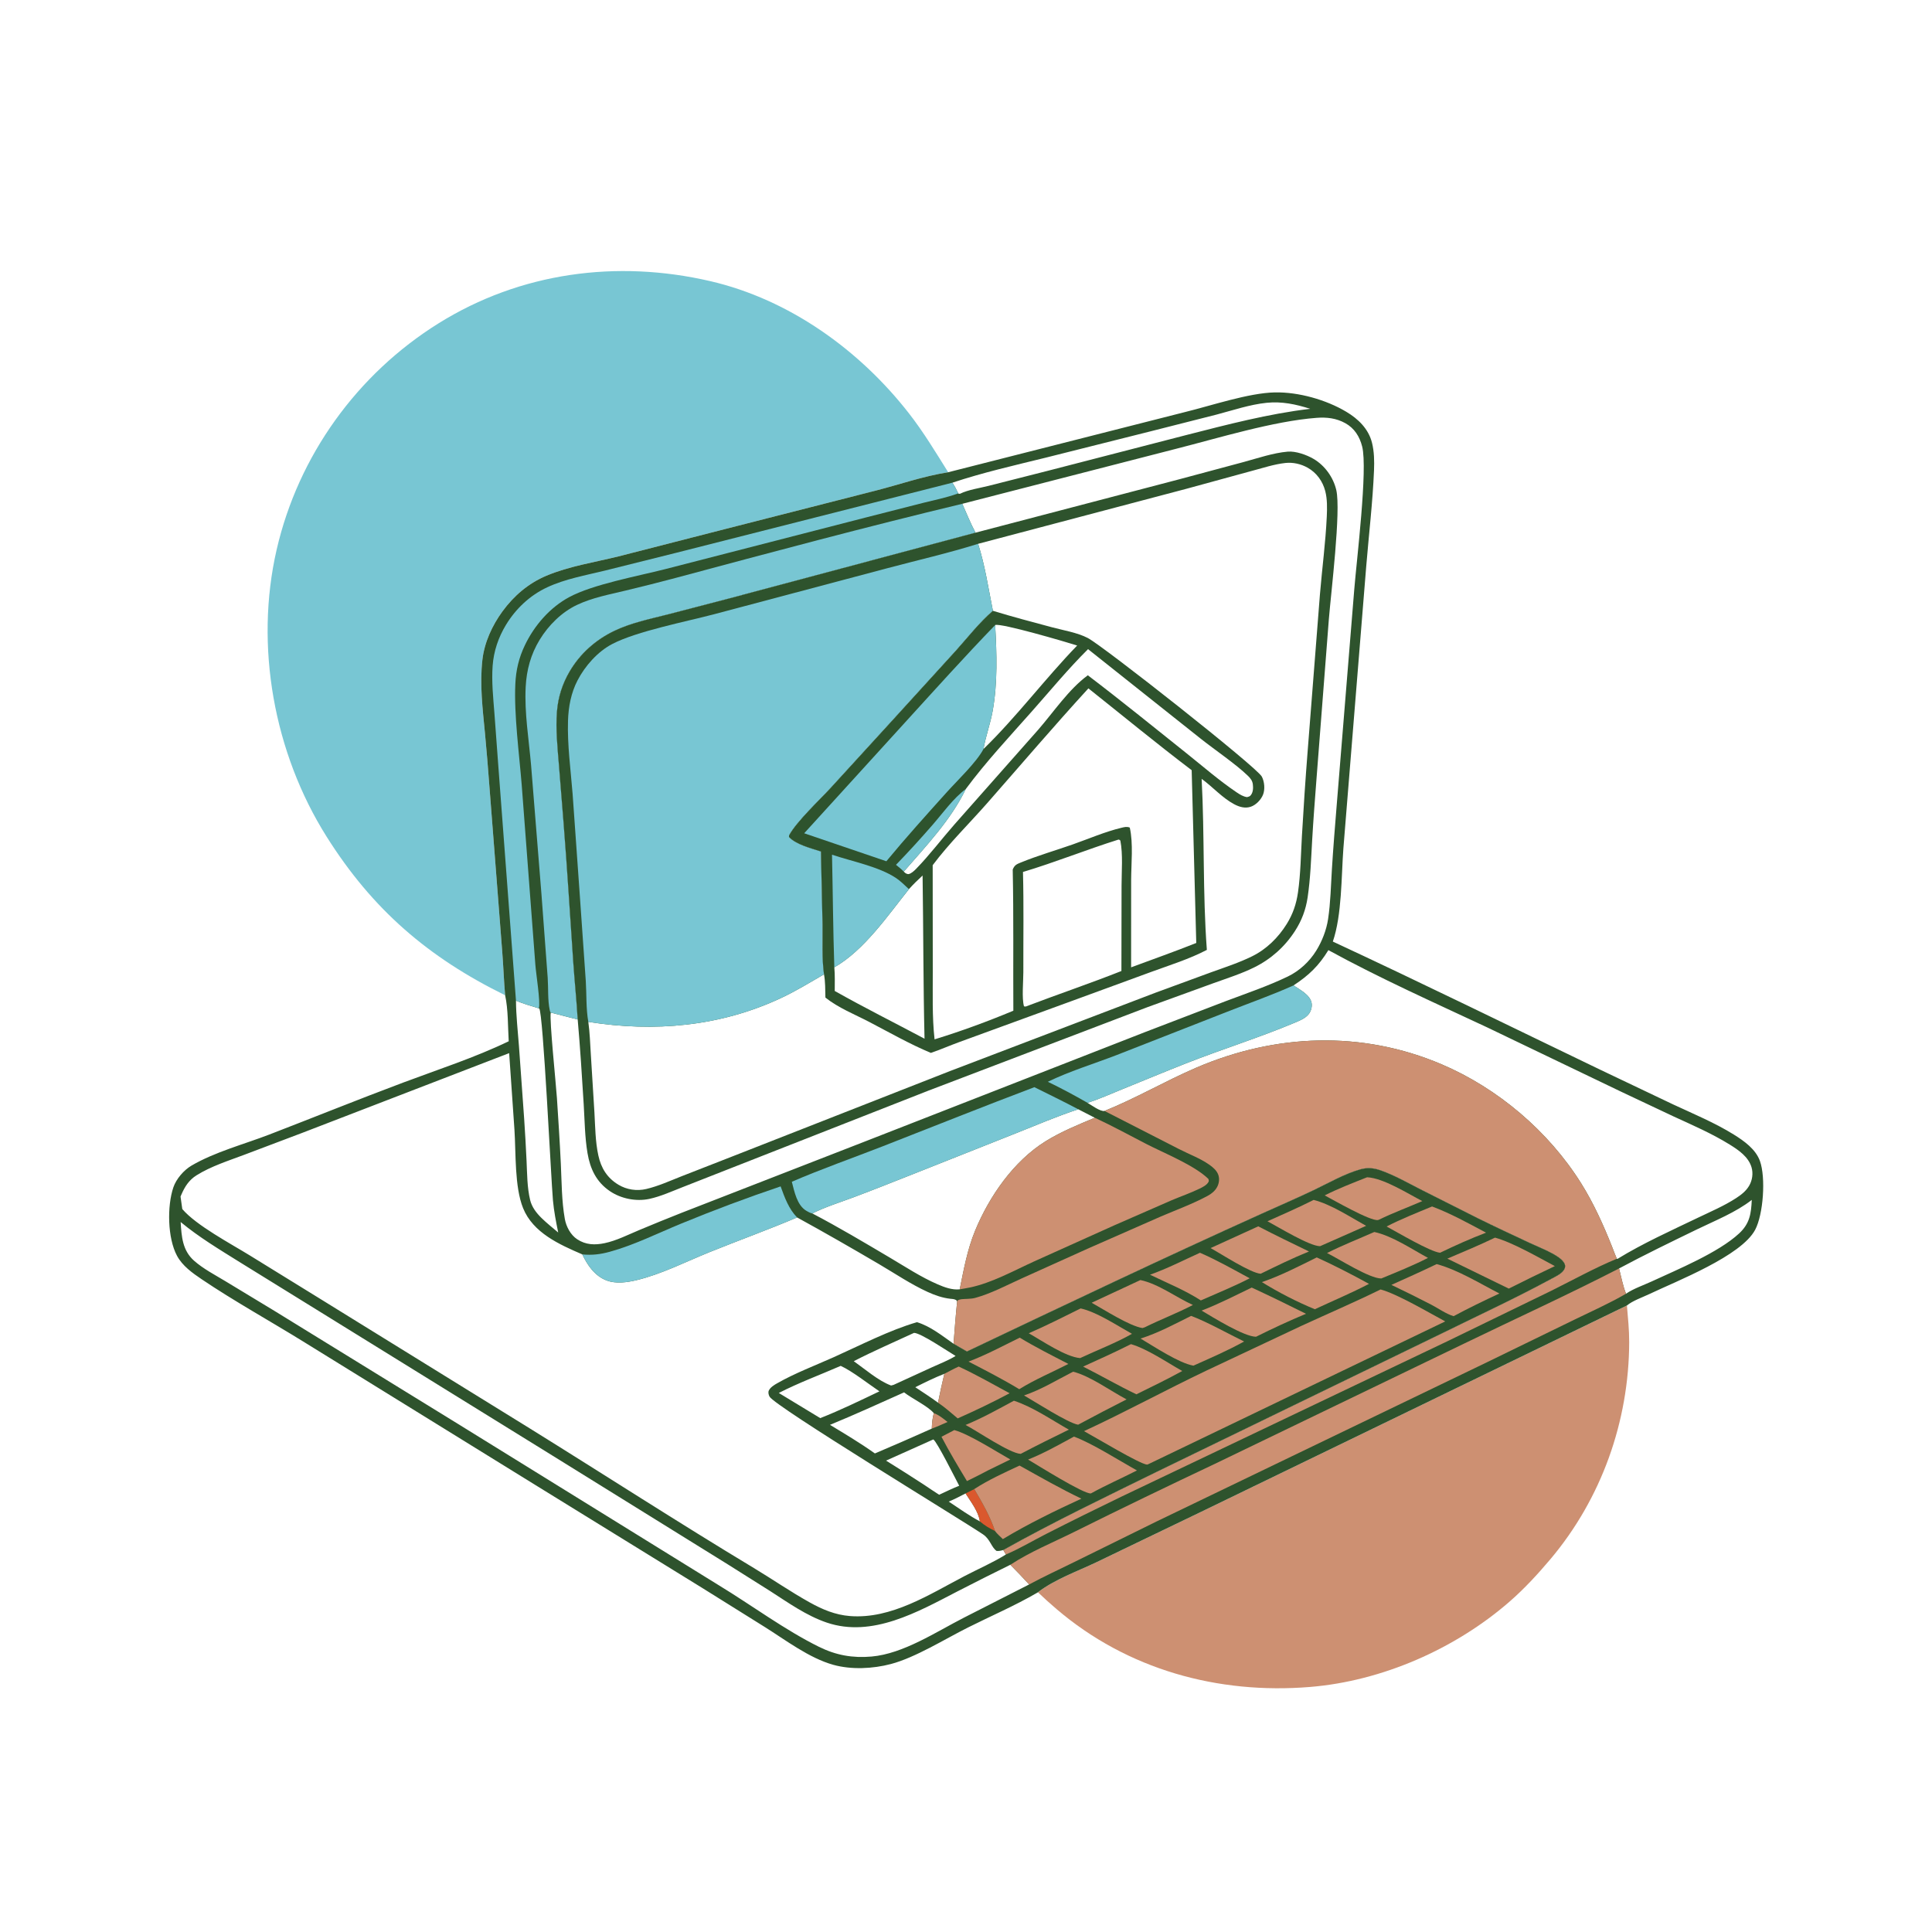 <?xml version="1.0" encoding="utf-8" ?>
<svg xmlns="http://www.w3.org/2000/svg" xmlns:xlink="http://www.w3.org/1999/xlink" width="1024" height="1024">
	<path fill="#CD9072" d="M550.121 843.943C558.883 837.15 571.259 832.753 581.281 827.952L635.511 801.846L862.301 691.942C862.845 698.396 863.528 704.896 863.508 711.377C863.38 753.339 848.819 794.327 821.709 826.45C814.994 834.407 807.924 842.079 800.061 848.923C771.296 873.962 732.562 890.981 694.455 894.114C645.573 898.133 597.537 884.93 559.954 852.813C556.598 849.945 553.305 847.001 550.121 843.943Z"/>
	<path fill="#78C6D3" d="M267.735 527.511C226.924 507.442 197.4 482.056 173.066 443.374C145.195 399.07 134.865 342.434 146.629 291.319C158.066 241.623 189.218 198.312 232.474 171.355C275.825 144.34 326.984 137.529 376.468 149.009C418.349 158.725 455.649 185.536 481.844 219.195C489.515 229.051 495.949 239.722 502.555 250.3C489.348 252.384 476.884 256.774 463.974 260.074L385.145 280.194L327.73 294.92C315.177 298.022 301.546 300.115 289.597 305.151C280.107 309.15 272.393 315.729 266.339 324.015C260.889 331.474 256.748 340.431 255.688 349.663C254.192 362.695 255.822 375.858 257.066 388.844C257.936 397.927 258.652 407.02 259.346 416.117L266.206 504.57C266.812 512.207 267.055 519.886 267.735 527.511Z"/>
	<path fill="#2E532D" d="M502.555 250.3L627.954 218.432C641.925 215.029 661.768 208.262 675.709 207.982C688.217 207.731 702.816 211.848 713.538 218.237C719.889 222.021 725.359 227.308 727.196 234.706C728.361 239.401 728.455 244.428 728.258 249.234C727.564 266.161 725.532 283.13 724.141 300.015L716.408 395.486L712.02 449.714C710.904 464.721 711.265 484.951 706.43 499.047C753.974 521.161 801.065 544.32 848.32 567.046L886.91 585.424C897.648 590.42 908.864 595.073 918.938 601.33C924.392 604.718 930.554 609.087 932.803 615.354C935.969 624.174 934.603 643.616 930.275 651.804C922.926 665.704 888.736 678.943 874.134 685.903C870.637 687.57 865.159 689.485 862.301 691.942L635.511 801.846L581.281 827.952C571.259 832.753 558.883 837.15 550.121 843.943C549.997 844.021 549.875 844.103 549.748 844.177C537.986 851.033 525.198 856.518 513.011 862.626C500.732 868.781 485.205 878.521 472.202 881.965C462.667 884.49 451.222 885.054 441.662 882.385C428.822 878.8 416.485 869.321 405.245 862.281L372.269 841.685L283.743 787.079L160.717 711.04C143.201 700.206 123.855 689.481 106.944 678.063C101.969 674.705 96.693 670.953 93.804 665.566C88.784 656.206 88.509 639.217 91.9 629.281C93.407 624.863 97.438 620.174 101.498 617.797C113.886 610.545 129.31 606.505 142.734 601.332C166.386 592.216 189.925 582.701 213.652 573.803C232.295 566.812 251.696 560.537 269.63 551.896C269.15 544.086 269.388 535.139 267.735 527.511C267.055 519.886 266.812 512.207 266.206 504.57L259.346 416.117C258.652 407.02 257.936 397.927 257.066 388.844C255.822 375.858 254.192 362.695 255.688 349.663C256.748 340.431 260.889 331.474 266.339 324.015C272.393 315.729 280.107 309.15 289.597 305.151C301.546 300.115 315.177 298.022 327.73 294.92L385.145 280.194L463.974 260.074C476.884 256.774 489.348 252.384 502.555 250.3ZM517.046 282.32L386.156 317.279L353.969 325.659C344.394 328.101 334.545 330.09 325.585 334.379C315.74 339.092 307.485 346.415 301.932 355.856C298.063 362.432 295.816 369.479 295.204 377.082C294.443 386.533 295.491 396.131 296.246 405.555L298.689 436.013C300.654 460.661 302.143 485.338 303.84 510.005C304.536 520.125 305.592 530.235 306.191 540.357C307.508 555.289 308.448 570.293 309.37 585.255C309.9 593.851 309.954 602.698 311.391 611.188C312.806 619.545 316.075 626.483 323.294 631.363C329.178 635.341 337.169 636.932 344.097 635.455C350.086 634.178 356.087 631.432 361.792 629.211L390.432 617.963L492.268 577.985L608.226 533.801L643.057 521.141C650.287 518.535 657.869 516.144 664.766 512.735C673.678 508.331 680.989 501.785 686.375 493.437C689.948 487.897 692.098 482.169 693.067 475.662C694.58 465.491 694.901 455.218 695.495 444.966C696.107 434.402 696.918 423.852 697.733 413.302L704.316 328.23C705.433 314.354 710.818 270.719 708.258 259.734C706.686 252.986 702.2 246.751 696.241 243.24C692.607 241.098 686.788 239.007 682.511 239.379C674.728 240.056 666.706 242.836 659.186 244.873L624.838 254.083L517.046 282.32ZM95.686 634.191L96.614 640.813C103.996 649.512 122.423 659.237 132.6 665.525L169.023 687.99L280.728 757.042C320.361 781.64 359.581 807.011 399.534 831.073C409.422 837.029 419.039 843.677 429.114 849.285C435.893 853.058 442.702 855.936 450.508 856.542C472.467 858.246 492.573 845.084 511.308 835.311C518.542 831.537 526.229 828.222 533.148 823.911L531.76 821.542C530.478 821.903 529.584 822.123 528.233 822.048C525.341 820.043 524.962 815.906 520.947 813.2C509.012 805.155 410.598 745.38 407.873 740.23C407.385 739.308 407.025 737.99 407.501 737.002C408.34 735.263 410.328 734.075 411.95 733.149C421.345 727.789 432.023 723.761 441.923 719.324C455.903 713.059 471.449 705.015 486.023 700.78C493.191 702.971 499.341 707.961 505.404 712.212C505.98 704.775 506.521 697.336 507.295 689.917L506.993 689.233C505.961 688.483 505.031 688.522 503.774 688.385C499.55 687.927 495.537 686.516 491.682 684.756C482.768 680.686 474.381 674.998 465.935 670.039C451.589 661.614 437.058 653.261 422.471 645.266C407.175 651.775 391.505 657.413 376.091 663.644C363.519 668.725 350.581 675.349 337.39 678.509C332.39 679.707 326.431 680.551 321.533 678.673C315.274 676.273 311.4 670.687 308.65 664.859C296.527 659.639 282.522 653.424 277.242 640.325C272.681 629.012 273.487 611.185 272.669 598.782L269.865 558.183L160.246 600.423L129.487 612.051C121.043 615.229 111.821 618.146 104.149 622.95C100.156 625.451 97.952 628.941 96.129 633.167C95.981 633.508 95.839 633.852 95.686 634.191ZM512.498 716.313L505.404 712.212C499.341 707.961 493.191 702.971 486.023 700.78C471.449 705.015 455.903 713.059 441.923 719.324C432.023 723.761 421.345 727.789 411.95 733.149C410.328 734.075 408.34 735.263 407.501 737.002C407.025 737.99 407.385 739.308 407.873 740.23C410.598 745.38 509.012 805.155 520.947 813.2C524.962 815.906 525.341 820.043 528.233 822.048C529.584 822.123 530.478 821.903 531.76 821.542C558.399 806.617 585.94 793.439 613.333 779.97L765.733 705.988C784.525 696.726 803.716 687.849 822.13 677.86C824.38 676.639 827.73 675.177 829.043 672.891C829.595 671.93 829.747 670.87 829.282 669.842C828.295 667.656 825.508 665.911 823.509 664.775C819.52 662.51 815.09 660.8 810.932 658.856C801.74 654.561 792.53 650.272 783.433 645.78L752.891 630.383C746.032 626.888 739.121 622.929 731.856 620.353C728.135 619.034 724.769 618.71 720.921 619.803C712.505 622.193 704.154 627.041 696.26 630.798C687.254 635.084 678.093 639.051 669 643.152C616.492 666.835 564.519 691.586 512.498 716.313ZM510.023 267.026C512.299 272.102 514.41 277.431 517.046 282.32L624.838 254.083L659.186 244.873C666.706 242.836 674.728 240.056 682.511 239.379C686.788 239.007 692.607 241.098 696.241 243.24C702.2 246.751 706.686 252.986 708.258 259.734C710.818 270.719 705.433 314.354 704.316 328.23L697.733 413.302C696.918 423.852 696.107 434.402 695.495 444.966C694.901 455.218 694.58 465.491 693.067 475.662C692.098 482.169 689.948 487.897 686.375 493.437C680.989 501.785 673.678 508.331 664.766 512.735C657.869 516.144 650.287 518.535 643.057 521.141L608.226 533.801L492.268 577.985L390.432 617.963L361.792 629.211C356.087 631.432 350.086 634.178 344.097 635.455C337.169 636.932 329.178 635.341 323.294 631.363C316.075 626.483 312.806 619.545 311.391 611.188C309.954 602.698 309.9 593.851 309.37 585.255C308.448 570.293 307.508 555.289 306.191 540.357L291.916 536.689C291.124 540.218 294.683 574.409 295.18 581.958C295.944 593.58 296.706 605.215 297.254 616.85C297.71 626.527 297.67 636.458 299.362 646.022C300.084 650.106 302.402 654.527 305.935 656.847C310.509 659.851 315.304 659.986 320.497 658.894C326.696 657.59 332.846 654.454 338.687 652.006C346.234 648.843 353.805 645.76 361.417 642.756L457.691 605.305L607.122 546.946L649.816 530.574C660.734 526.473 672.031 522.642 682.539 517.586C688.688 514.627 694.049 509.664 697.631 503.872C700.739 498.848 703.038 492.94 703.918 487.09C705.228 478.383 705.391 469.466 705.937 460.686C706.643 449.334 707.557 438.003 708.487 426.668L717.782 312.468C719.023 297.044 725 248.57 721.975 236.67C720.631 231.381 717.893 226.982 713.046 224.294C708.252 221.636 703.219 221.058 697.856 221.462C675 223.182 646.004 232.123 623.251 237.897L510.023 267.026ZM704.07 503.589C699.028 511.853 693.703 516.983 685.591 522.291C688.863 524.493 694.387 527.3 695.179 531.589C695.554 533.617 694.833 536.053 693.534 537.637C691.761 539.799 688.682 541.023 686.169 542.08C667.314 550.005 647.61 556.121 628.567 563.62C617.227 568.086 605.967 572.782 594.673 577.365C588.658 579.806 582.576 582.563 576.391 584.514C578.329 585.658 583.251 589.28 585.4 588.819C602.001 582.162 617.538 572.988 633.989 565.916C675.939 547.883 721.711 546.065 764.059 564.091C793.879 576.784 820.73 599.575 837.999 627.113C844.619 637.671 849.767 649.113 854.376 660.669C855.236 662.824 856.014 665.047 856.948 667.168L857.368 667.193C870.915 658.901 885.616 652.305 899.927 645.427C906.722 642.161 913.8 639.165 920.137 635.049C922.841 633.293 925.399 631.328 927.064 628.506C928.777 625.601 929.314 621.877 928.333 618.634C926.66 613.102 921.5 609.576 916.837 606.68C907.368 600.799 897.071 596.35 886.965 591.705L859.004 578.516L788.249 544.546C760.016 531.328 731.426 518.568 704.07 503.589ZM95.748 647.696C96.231 655.389 96.683 662.774 102.914 668.255C107.741 672.501 113.981 675.754 119.477 679.066L145.38 694.745L242.8 754.74L381.131 840.315C398.475 850.867 416.086 863.972 434.089 872.858C443.135 877.323 451.906 878.886 461.966 878.002C478.814 876.522 496.14 864.935 510.983 857.353L545.479 839.789C542.215 836.242 538.91 832.772 535.507 829.358C526.111 834.004 516.728 838.675 507.418 843.493C486.572 854.281 462.292 868.178 438.191 860.003C427.361 856.33 417.744 849.428 408.198 843.298L385.622 829.071L292.947 771.575L167.909 694.217L127.069 668.968C116.365 662.282 105.486 655.768 95.748 647.696ZM571.509 587.941C560.259 591.621 549.263 596.36 538.264 600.728L483.384 622.512C473.11 626.578 462.841 630.666 452.496 634.55C445.223 637.28 437.484 639.654 430.543 643.142C444.486 650.428 458.107 658.566 471.65 666.575C479.924 671.468 488.153 676.914 496.998 680.732C500.636 682.302 504.654 683.798 508.666 683.368C510.824 672.825 512.68 662.373 516.804 652.359C524.323 634.098 537.269 615.37 554.297 604.822C562.411 599.795 571.479 596.106 580.271 592.438L571.509 587.941ZM273.478 530.378C273.534 538.364 274.451 546.416 275.053 554.379L277.807 592.806C278.314 600.294 278.735 607.782 279.086 615.28C279.409 622.17 279.369 629.246 280.972 635.989C281.869 639.758 284.281 642.886 287.009 645.56C289.784 648.28 292.896 650.743 295.861 653.258C294.699 647.571 293.593 641.942 293.068 636.15C292.073 625.155 287.886 536.481 285.785 534.477L285.597 534.44C281.524 533.193 277.409 532.03 273.478 530.378ZM504.812 255.819C505.957 257.673 506.977 259.511 507.898 261.488C508.175 261.801 507.948 261.594 508.789 261.72C513.151 259.569 519.18 258.724 523.94 257.517L555.012 249.624L628.786 230.573C650.367 225.062 672.287 219.3 694.445 216.684C686.83 214.246 679.368 212.668 671.332 213.494C662.402 214.413 653.45 217.46 644.775 219.744L609.896 228.594L554.301 242.56C537.725 246.637 521.023 250.434 504.812 255.819ZM858.129 672.309C859.275 676.688 860.141 681.504 861.825 685.692C865.708 683.024 871.089 681.202 875.426 679.192C889.159 672.827 910.709 663.977 921.747 653.765C927.406 648.531 928.145 643.278 928.474 635.972C920.04 642.584 908.93 646.983 899.314 651.657C885.491 658.376 871.675 665.041 858.129 672.309Z"/>
	<path fill="#78C6D3" d="M308.65 664.859C313.778 665.367 318.206 664.83 323.15 663.473C336.04 659.935 348.696 653.604 361.065 648.52C378.438 641.378 395.953 634.816 413.748 628.807C415.887 634.706 418.015 640.678 422.471 645.266C407.175 651.775 391.505 657.413 376.091 663.644C363.519 668.725 350.581 675.349 337.39 678.509C332.39 679.707 326.431 680.551 321.533 678.673C315.274 676.273 311.4 670.687 308.65 664.859Z"/>
	<path fill="#78C6D3" d="M555.372 573.368C566.752 567.822 579.573 563.904 591.43 559.357L650.389 536.273C662.094 531.677 674.123 527.438 685.591 522.291C688.863 524.493 694.387 527.3 695.179 531.589C695.554 533.617 694.833 536.053 693.534 537.637C691.761 539.799 688.682 541.023 686.169 542.08C667.314 550.005 647.61 556.121 628.567 563.62C617.227 568.086 605.967 572.782 594.673 577.365C588.658 579.806 582.576 582.563 576.391 584.514C569.496 580.552 562.535 576.823 555.372 573.368Z"/>
	<path fill="#78C6D3" d="M548.244 576.228C556.022 580.084 563.831 583.889 571.509 587.941C560.259 591.621 549.263 596.36 538.264 600.728L483.384 622.512C473.11 626.578 462.841 630.666 452.496 634.55C445.223 637.28 437.484 639.654 430.543 643.142C429.376 642.893 428.476 642.392 427.448 641.791C422.403 638.839 421.049 631.563 419.682 626.355C435.416 619.565 451.821 613.823 467.795 607.586C494.612 597.115 521.308 586.398 548.244 576.228Z"/>
	<path fill="#78C6D3" d="M504.812 255.819C505.957 257.673 506.977 259.511 507.898 261.488C507.756 261.541 507.615 261.596 507.473 261.648C501.638 263.781 495.276 265.019 489.246 266.541L458.385 274.413L352.45 301.686C337.966 305.383 314.342 309.69 301.706 316.483C291.41 322.018 283.204 331.534 278.19 342.002C275.006 348.65 273.479 355.152 273.137 362.502C272.385 378.686 275.194 399.521 276.516 415.986L283.749 511.301C284.06 515.846 286.555 531.22 285.597 534.44C281.524 533.193 277.409 532.03 273.478 530.378L264.186 406.862L262.052 378.048C261.404 369.715 260.497 361.229 261.109 352.874C261.676 345.126 264.157 337.8 268.185 331.17C273.405 322.578 280.903 315.533 290.035 311.278C299.608 306.818 310.329 304.948 320.53 302.45L358.817 292.886L504.812 255.819Z"/>
	<path fill="#CD9072" d="M858.129 672.309C859.275 676.688 860.141 681.504 861.825 685.692C853.098 690.769 843.652 694.981 834.57 699.402L788.054 722.058L612.93 806.447L568.972 828.113C561.152 831.976 553.145 835.645 545.479 839.789C542.215 836.242 538.91 832.772 535.507 829.358C546.094 822.406 558.165 817.517 569.478 811.888C594.216 799.579 619.06 787.615 644.037 775.801L776.47 711.901C803.671 698.736 831.265 686.13 858.129 672.309Z"/>
	<path fill="#CD9072" d="M580.271 592.438C589.549 596.73 598.493 601.658 607.578 606.333C617.075 611.221 633.099 617.636 640.463 624.848C640.635 625.546 640.885 625.819 640.499 626.498C639.545 628.173 637.472 629.185 635.805 629.998C630.98 632.351 625.77 634.128 620.821 636.233L590.381 649.547L548.301 668.489C537.492 673.4 525.644 680.018 513.97 682.414C512.211 682.776 510.439 683.078 508.666 683.368C510.824 672.825 512.68 662.373 516.804 652.359C524.323 634.098 537.269 615.37 554.297 604.822C562.411 599.795 571.479 596.106 580.271 592.438Z"/>
	<path fill="#78C6D3" d="M291.916 536.689C291.56 536.343 291.462 535.775 291.359 535.292C290.246 530.105 290.666 523.628 290.29 518.235L286.953 473.553L281.487 405.601C280.305 391.92 277.925 377.87 278.619 364.131C279.074 355.122 281.326 346.804 286.038 339.08C290.711 331.42 297.659 324.475 305.819 320.612C313.892 316.79 322.843 315.116 331.477 313.038C340.354 310.903 349.202 308.703 358.021 306.335C408.553 292.771 459.144 279.234 510.023 267.026C512.299 272.102 514.41 277.431 517.046 282.32L386.156 317.279L353.969 325.659C344.394 328.101 334.545 330.09 325.585 334.379C315.74 339.092 307.485 346.415 301.932 355.856C298.063 362.432 295.816 369.479 295.204 377.082C294.443 386.533 295.491 396.131 296.246 405.555L298.689 436.013C300.654 460.661 302.143 485.338 303.84 510.005C304.536 520.125 305.592 530.235 306.191 540.357L291.916 536.689Z"/>
	<path fill="#CD9072" d="M585.4 588.819C602.001 582.162 617.538 572.988 633.989 565.916C675.939 547.883 721.711 546.065 764.059 564.091C793.879 576.784 820.73 599.575 837.999 627.113C844.619 637.671 849.767 649.113 854.376 660.669C855.236 662.824 856.014 665.047 856.948 667.168C845.079 672.086 833.523 678.524 822.003 684.236L767.078 710.92L594.558 793.164C581.115 799.654 567.73 806.267 554.43 813.043C547.418 816.616 540.368 820.853 533.148 823.911L531.76 821.542C558.399 806.617 585.94 793.439 613.333 779.97L765.733 705.988C784.525 696.726 803.716 687.849 822.13 677.86C824.38 676.639 827.73 675.177 829.043 672.891C829.595 671.93 829.747 670.87 829.282 669.842C828.295 667.656 825.508 665.911 823.509 664.775C819.52 662.51 815.09 660.8 810.932 658.856C801.74 654.561 792.53 650.272 783.433 645.78L752.891 630.383C746.032 626.888 739.121 622.929 731.856 620.353C728.135 619.034 724.769 618.71 720.921 619.803C712.505 622.193 704.154 627.041 696.26 630.798C687.254 635.084 678.093 639.051 669 643.152C616.492 666.835 564.519 691.586 512.498 716.313L505.404 712.212C505.98 704.775 506.521 697.336 507.295 689.917L507.387 689.447C508.416 688.393 511.211 688.532 512.753 688.432C514.142 688.342 515.493 688.287 516.846 687.919C525.172 685.656 533.4 681.28 541.24 677.715L577.277 661.468L615.321 644.746C623.554 641.224 632.099 638.117 639.994 633.871C642.092 632.742 643.962 631.265 645.108 629.125C646.135 627.206 646.457 624.813 645.739 622.731C644.942 620.423 642.94 618.707 641.004 617.35C636.048 613.876 630.211 611.76 624.85 609.006L585.4 588.819Z"/>
	<path fill="#2E532D" d="M512.498 716.313C564.519 691.586 616.492 666.835 669 643.152C678.093 639.051 687.254 635.084 696.26 630.798C704.154 627.041 712.505 622.193 720.921 619.803C724.769 618.71 728.135 619.034 731.856 620.353C739.121 622.929 746.032 626.888 752.891 630.383L783.433 645.78C792.53 650.272 801.74 654.561 810.932 658.856C815.09 660.8 819.52 662.51 823.509 664.775C825.508 665.911 828.295 667.656 829.282 669.842C829.747 670.87 829.595 671.93 829.043 672.891C827.73 675.177 824.38 676.639 822.13 677.86C803.716 687.849 784.525 696.726 765.733 705.988L613.333 779.97C585.94 793.439 558.399 806.617 531.76 821.542C530.478 821.903 529.584 822.123 528.233 822.048C525.341 820.043 524.962 815.906 520.947 813.2C509.012 805.155 410.598 745.38 407.873 740.23C407.385 739.308 407.025 737.99 407.501 737.002C408.34 735.263 410.328 734.075 411.95 733.149C421.345 727.789 432.023 723.761 441.923 719.324C455.903 713.059 471.449 705.015 486.023 700.78C493.191 702.971 499.341 707.961 505.404 712.212L512.498 716.313ZM479.184 737.985C466.134 743.825 453.12 749.764 439.897 755.203C447.957 760.054 456.037 764.902 463.714 770.35C473.812 766.078 483.855 761.683 493.861 757.2C493.958 754.306 494.191 751.818 494.937 748.999C491.897 745.317 483.317 741.248 479.184 737.985ZM484.439 706.458C473.775 711.41 462.967 716.069 452.512 721.453C458.467 725.661 465.521 731.851 472.289 734.351L473.621 734.008L494.038 724.653C498.165 722.768 502.617 721.062 506.484 718.689C502.459 716.283 487.926 706.414 484.439 706.458ZM445.599 723.941C434.766 728.665 423.256 732.91 412.78 738.306L434.754 751.632C445.432 747.433 455.77 742.377 466.123 737.444C460.361 733.565 451.654 726.7 445.599 723.941ZM494.61 762.957L469.625 774.156C476.455 778.399 483.247 782.683 489.975 787.086C492.568 788.811 495.139 790.594 497.774 792.251C501.29 790.611 504.79 788.907 508.4 787.483C506.591 784.095 496.536 763.971 494.721 762.981C494.688 762.963 494.647 762.965 494.61 762.957ZM485.116 735.257C489.152 737.946 493.272 740.56 497.169 743.446C498.176 738.313 499.31 733.232 500.525 728.145C495.228 730.211 490.197 732.721 485.116 735.257ZM511.772 791.552C508.833 793.066 505.918 794.607 502.863 795.877C508.275 799.487 513.627 803.289 519.362 806.373C518.656 801.201 514.539 795.898 511.772 791.552Z"/>
	<path fill="#CD9072" d="M494.937 748.999C497.56 749.906 500.05 751.952 502.214 753.676C499.451 754.909 496.705 756.165 493.861 757.2C493.958 754.306 494.191 751.818 494.937 748.999Z"/>
	<path fill="#DA582E" d="M511.772 791.552L516.388 789.239C520.584 796.36 524.754 803.602 527.378 811.474C524.586 810.131 521.679 808.431 519.362 806.373C518.656 801.201 514.539 795.898 511.772 791.552Z"/>
	<path fill="#CD9072" d="M505.809 757.972C513.742 760.162 527.782 769.241 535.49 773.555L523.834 779.253C520.114 781.276 516.302 783.12 512.506 784.993C507.825 777.253 503.196 769.538 498.999 761.521L505.809 757.972Z"/>
	<path fill="#CD9072" d="M508.136 724.299C517.339 728.556 526.203 733.629 535.12 738.452C526.089 743.254 516.95 747.644 507.596 751.78C504.199 748.964 500.845 745.889 497.169 743.446C498.176 738.313 499.31 733.232 500.525 728.145C503.043 726.854 505.557 725.456 508.136 724.299Z"/>
	<path fill="#CD9072" d="M724.585 623.977C733.188 624.371 745.954 632.516 753.858 636.599C746.211 639.934 738.368 642.806 730.87 646.477C730.717 646.526 730.568 646.59 730.411 646.625C726.555 647.483 706.236 635.729 702.112 633.587C709.372 629.92 717.037 626.983 724.585 623.977Z"/>
	<path fill="#CD9072" d="M759.027 639.454C768.944 643.15 778.308 648.392 787.647 653.336C779.312 656.52 771.301 660.108 763.269 663.986C757.962 663.451 740.74 653.174 734.927 650.071C742.704 646.051 750.953 642.829 759.027 639.454Z"/>
	<path fill="#CD9072" d="M666.902 649.983C675.773 654.611 684.801 658.934 693.8 663.309C685.092 666.831 676.632 670.992 668.196 675.109C662.771 674.746 647.273 664.584 641.624 661.512L666.902 649.983Z"/>
	<path fill="#CD9072" d="M636.016 663.988C644.907 667.833 653.827 672.901 662.364 677.522C654.021 681.85 645.07 685.439 636.47 689.255C628.124 683.856 618.474 679.943 609.527 675.632C618.486 672.455 627.342 667.928 636.016 663.988Z"/>
	<path fill="#CD9072" d="M696.261 635.982C705.659 638.378 715.62 645.064 724.083 649.712L699.677 660.506C694.052 660.483 677.501 650.334 671.793 647.299C679.997 643.632 688.235 640.029 696.261 635.982Z"/>
	<path fill="#CD9072" d="M728.415 652.977C737.953 655.046 748.227 662.047 756.864 666.707C748.875 670.819 740.417 674.17 732.123 677.617C725.805 677.643 709.777 667.323 703.352 664.133C711.452 660.033 720.102 656.652 728.415 652.977Z"/>
	<path fill="#CD9072" d="M540.492 708.983C548.845 714.052 557.584 718.424 566.259 722.911C557.505 727.401 548.624 731.1 540.224 736.298C531.486 731.015 522.4 726.362 513.338 721.669C522.612 718.185 531.595 713.348 540.492 708.983Z"/>
	<path fill="#CD9072" d="M604.432 678.453C613.938 680.437 623.389 687.628 632.261 691.662C623.998 695.989 615.124 699.334 606.749 703.501L605.533 703.895C598.616 702.828 584.983 694.017 578.608 690.487L604.432 678.453Z"/>
	<path fill="#CD9072" d="M599.439 712.422C608.16 714.98 618.517 722.097 626.617 726.663C618.634 731.028 610.479 735.016 602.309 739.015C592.712 734.418 583.564 729.106 574.079 724.321C582.59 720.466 591.093 716.627 599.439 712.422Z"/>
	<path fill="#CD9072" d="M631.316 697.454C639.472 700.439 651.16 707.019 659.403 711.018C650.733 715.84 641.589 719.77 632.545 723.828C624.833 722.49 611.578 713.633 604.52 709.462C613.89 706.496 622.543 701.821 631.316 697.454Z"/>
	<path fill="#CD9072" d="M663.442 682.438C673.106 686.918 682.68 691.568 692.208 696.331C683.222 700.069 674.431 704.169 665.722 708.509C659.315 708.439 643.039 698.293 636.886 694.644C645.867 691.188 654.77 686.612 663.442 682.438Z"/>
	<path fill="#CD9072" d="M572.766 693.495C581.346 695.372 592.067 702.561 599.974 706.952C591.398 711.839 581.484 715.595 572.492 719.822C564.716 719.175 552.344 710.636 545.258 706.657C554.582 702.637 563.657 697.976 572.766 693.495Z"/>
	<path fill="#CD9072" d="M792.389 655.969C801.671 658.5 815.349 666.411 824.103 671.066C815.908 674.938 807.775 678.906 799.681 682.987L767.13 667.103C775.611 663.511 784.086 659.963 792.389 655.969Z"/>
	<path fill="#CD9072" d="M568.757 727.031C577.612 729.181 588.768 737.304 597.108 741.71C588.494 746.083 579.938 750.529 571.438 755.123C566.169 754.313 548.077 742.65 542.755 739.603C551.785 736.595 560.286 731.356 568.757 727.031Z"/>
	<path fill="#CD9072" d="M761.466 669.996C772.793 673.075 784.288 680.231 794.715 685.585C786.513 689.389 778.42 693.312 770.457 697.597C766.66 696.531 762.216 693.387 758.66 691.538C751.657 687.897 744.59 684.421 737.469 681.018C745.525 677.424 753.509 673.811 761.466 669.996Z"/>
	<path fill="#CD9072" d="M537.389 742.412C547.416 745.686 557.336 752.565 566.515 757.742C557.947 761.912 549.432 766.14 540.997 770.578C535.225 770.354 517.929 758.466 511.764 755.255C520.628 751.622 528.965 746.941 537.389 742.412Z"/>
	<path fill="#CD9072" d="M697.909 666.459C707.331 670.743 716.528 675.505 725.605 680.472C716.293 685.321 706.428 689.477 696.899 693.92C687.297 689.98 677.648 685 668.826 679.542C678.842 676.124 688.449 671.146 697.909 666.459Z"/>
	<path fill="#CD9072" d="M569.21 761.43C578.719 764.888 593.235 774.16 602.623 779.367C594.495 783.512 586.238 787.115 578.222 791.539C574.505 792.042 549.607 776.362 544.904 773.597C553.289 770.276 561.284 765.725 569.21 761.43Z"/>
	<path fill="#CD9072" d="M516.388 789.239C524.032 784.285 532.163 780.621 540.394 776.782C551.225 782.801 561.973 788.978 573.159 794.319C558.975 800.86 544.912 807.694 531.523 815.758C530.191 814.402 528.487 812.996 527.378 811.474C524.754 803.602 520.584 796.36 516.388 789.239Z"/>
	<path fill="#CD9072" d="M731.752 683.437C740.675 685.845 757.264 695.701 766.012 700.371L608.744 775.993L608.02 776.285C604.093 776.046 580.057 761.491 574.547 758.533C596.498 748.38 617.724 736.774 639.561 726.374L689.821 702.708C703.82 696.273 717.902 690.22 731.752 683.437Z"/>
	<path fill="#2E532D" d="M517.046 282.32L624.838 254.083L659.186 244.873C666.706 242.836 674.728 240.056 682.511 239.379C686.788 239.007 692.607 241.098 696.241 243.24C702.2 246.751 706.686 252.986 708.258 259.734C710.818 270.719 705.433 314.354 704.316 328.23L697.733 413.302C696.918 423.852 696.107 434.402 695.495 444.966C694.901 455.218 694.58 465.491 693.067 475.662C692.098 482.169 689.948 487.897 686.375 493.437C680.989 501.785 673.678 508.331 664.766 512.735C657.869 516.144 650.287 518.535 643.057 521.141L608.226 533.801L492.268 577.985L390.432 617.963L361.792 629.211C356.087 631.432 350.086 634.178 344.097 635.455C337.169 636.932 329.178 635.341 323.294 631.363C316.075 626.483 312.806 619.545 311.391 611.188C309.954 602.698 309.9 593.851 309.37 585.255C308.448 570.293 307.508 555.289 306.191 540.357C305.592 530.235 304.536 520.125 303.84 510.005C302.143 485.338 300.654 460.661 298.689 436.013L296.246 405.555C295.491 396.131 294.443 386.533 295.204 377.082C295.816 369.479 298.063 362.432 301.932 355.856C307.485 346.415 315.74 339.092 325.585 334.379C334.545 330.09 344.394 328.101 353.969 325.659L386.156 317.279L517.046 282.32ZM526.257 323.739C519.026 329.973 512.861 337.959 506.459 345.062L473.704 381.031L440.302 417.586C434.274 424.118 422.152 435.474 418.212 442.785L418.187 443.647C422.018 447.68 429.941 449.616 435.108 451.309L435.964 490.207C436.072 498.902 435.549 507.793 436.74 516.418C437.486 520.41 437.358 524.681 437.487 528.74C444.331 534.213 453.016 537.632 460.753 541.666C471.521 547.281 482.16 553.375 493.374 558.061C498.589 556.269 503.688 554.039 508.879 552.154L569.416 530.059L610.191 515.125C620.014 511.526 630.383 508.325 639.658 503.46C637.405 473.375 638.501 442.96 636.895 412.8C642.724 417.024 647.839 422.92 654.203 426.29C656.93 427.733 659.994 428.615 663.015 427.559C665.744 426.604 668.353 423.877 669.422 421.221C670.566 418.379 670.198 414.353 668.818 411.653C666.249 406.627 584.659 342.339 576.514 338.131C571 335.282 563.605 334.08 557.593 332.475C547.13 329.681 536.616 326.897 526.257 323.739ZM518.412 288.229C522.065 299.652 523.903 311.98 526.257 323.739C536.616 326.897 547.13 329.681 557.593 332.475C563.605 334.08 571 335.282 576.514 338.131C584.659 342.339 666.249 406.627 668.818 411.653C670.198 414.353 670.566 418.379 669.422 421.221C668.353 423.877 665.744 426.604 663.015 427.559C659.994 428.615 656.93 427.733 654.203 426.29C647.839 422.92 642.724 417.024 636.895 412.8C638.501 442.96 637.405 473.375 639.658 503.46C630.383 508.325 620.014 511.526 610.191 515.125L569.416 530.059L508.879 552.154C503.688 554.039 498.589 556.269 493.374 558.061C482.16 553.375 471.521 547.281 460.753 541.666C453.016 537.632 444.331 534.213 437.487 528.74C437.358 524.681 437.486 520.41 436.74 516.418C429.33 520.696 421.919 525.239 414.175 528.881C381.814 544.102 346.881 547.178 311.821 541.617C312.638 547.364 312.787 553.329 313.17 559.127L315.066 589.755C315.483 597.235 315.532 605.057 317.128 612.391C318.585 619.084 321.761 624.29 327.751 627.912C332.153 630.573 337.502 631.373 342.495 630.203C348.883 628.707 355.093 625.87 361.182 623.471L387.714 613.107L503.591 567.656L612.499 526.132L641.85 515.355C649.16 512.724 656.705 510.281 663.679 506.837C671.294 503.077 677.496 496.948 681.968 489.772C685.266 484.481 687.079 479.118 687.962 472.965C689.369 463.155 689.475 453.043 690.04 443.146C690.899 428.11 691.903 413.111 693.083 398.098L699.585 315.149C700.73 301.333 702.589 287.556 703.227 273.702C703.428 269.337 703.516 264.547 702.411 260.288C701.054 255.062 697.826 250.572 693.096 247.905C689.564 245.914 685.355 244.951 681.314 245.385C675.426 246.017 669.374 248.03 663.645 249.545L628.826 259.067L518.412 288.229Z"/>
	<path fill="#78C6D3" d="M311.821 541.617C310.574 534.72 310.928 527.047 310.483 520.026L307.414 476.056L303.499 420.838C302.481 407.988 300.66 394.911 301.054 382.006C301.279 374.648 302.684 367.183 306.109 360.608C310.115 352.917 316.76 345.383 324.519 341.326C337.474 334.553 363.666 329.481 378.689 325.503L470.387 301.142C486.344 296.897 502.673 293.178 518.412 288.229C522.065 299.652 523.903 311.98 526.257 323.739C519.026 329.973 512.861 337.959 506.459 345.062L473.704 381.031L440.302 417.586C434.274 424.118 422.152 435.474 418.212 442.785L418.187 443.647C422.018 447.68 429.941 449.616 435.108 451.309L435.964 490.207C436.072 498.902 435.549 507.793 436.74 516.418C429.33 520.696 421.919 525.239 414.175 528.881C381.814 544.102 346.881 547.178 311.821 541.617Z"/>
	<path fill="#2E532D" d="M526.257 323.739C536.616 326.897 547.13 329.681 557.593 332.475C563.605 334.08 571 335.282 576.514 338.131C584.659 342.339 666.249 406.627 668.818 411.653C670.198 414.353 670.566 418.379 669.422 421.221C668.353 423.877 665.744 426.604 663.015 427.559C659.994 428.615 656.93 427.733 654.203 426.29C647.839 422.92 642.724 417.024 636.895 412.8C638.501 442.96 637.405 473.375 639.658 503.46C630.383 508.325 620.014 511.526 610.191 515.125L569.416 530.059L508.879 552.154C503.688 554.039 498.589 556.269 493.374 558.061C482.16 553.375 471.521 547.281 460.753 541.666C453.016 537.632 444.331 534.213 437.487 528.74C437.358 524.681 437.486 520.41 436.74 516.418C435.549 507.793 436.072 498.902 435.964 490.207L435.108 451.309C429.941 449.616 422.018 447.68 418.187 443.647L418.212 442.785C422.152 435.474 434.274 424.118 440.302 417.586L473.704 381.031L506.459 345.062C512.861 337.959 519.026 329.973 526.257 323.739ZM576.876 364.854C558.587 384.827 541.104 405.346 523.238 425.682C513.659 436.584 503.039 446.95 494.342 458.569L494.389 514.553C494.436 526.598 493.999 538.898 495.339 550.88C509.415 546.563 523.515 541.38 537.094 535.699C536.944 510.771 537.289 485.796 536.761 460.876C537.741 458.494 538.805 458.058 541.143 457.104C550.049 453.471 559.492 450.754 568.577 447.562C577.047 444.587 585.736 440.797 594.466 438.722C596.024 438.351 597.276 438.015 598.807 438.635C600.713 447.093 599.556 457.806 599.529 466.483L599.514 512.707C611.025 508.44 622.643 504.34 634.045 499.792L631.61 408.213C613.083 394.16 595.08 379.33 576.876 364.854ZM592.803 444.999C575.815 450.349 559.268 457.04 542.198 462.163C542.658 479.867 542.344 497.609 542.39 515.32C542.403 520.01 541.508 529.132 542.74 533.392L543.66 533.489C560.5 527.055 577.622 521.294 594.375 514.652L594.452 469.338C594.451 461.752 595.244 452.899 593.807 445.502C593.022 444.972 593.386 445.056 592.803 444.999ZM576.687 344.06C566.136 354.539 556.657 366.057 546.799 377.184C534.838 390.685 522.66 403.679 511.895 418.196C503.972 434.603 490.864 448.34 479.012 461.998C479.661 462.579 480.071 463.021 480.949 463.222C481.123 463.261 481.302 463.322 481.478 463.297C482.919 463.086 484.541 461.547 485.501 460.566C492.692 453.217 499.116 444.645 505.938 436.902L550.255 386.793C558.53 377.291 566.415 365.378 576.57 357.914C594.246 371.351 611.474 385.362 628.827 399.209C637.496 406.127 646.169 413.697 655.358 419.9C657.121 421.09 658.824 422.173 660.957 422.498C661.787 422.229 662.343 422.219 662.918 421.508C664.198 419.923 664.272 417.694 664.037 415.748C663.8 413.799 662.811 412.553 661.46 411.232C655.22 405.133 643.667 397.289 636.386 391.509L576.687 344.06ZM481.753 471.264C470.552 485.262 457.986 503.701 442.206 512.706C442.592 516.843 442.425 521.08 442.43 525.233C458.04 534.05 474.187 542.107 490.017 550.539C489.332 521.719 489.42 492.869 488.99 464.041C486.467 466.368 484.058 468.719 481.753 471.264ZM527.453 331.288C528.317 346.369 528.808 361.858 526.133 376.798C524.911 383.623 522.464 390.165 521.263 397.002C538.896 379.876 553.789 359.833 570.927 342.139C565.231 340.309 530.446 330.109 527.453 331.288Z"/>
	<path fill="#78C6D3" d="M474.888 458.373C481.533 451.528 487.937 444.479 494.206 437.29C499.646 431.052 505.266 423.086 511.895 418.196C503.972 434.603 490.864 448.34 479.012 461.998C477.79 460.643 476.293 459.536 474.888 458.373Z"/>
	<path fill="#78C6D3" d="M440.981 453.001C451.468 456.549 465.653 459.261 474.766 465.272C477.291 466.938 479.536 469.213 481.753 471.264C470.552 485.262 457.986 503.701 442.206 512.706C441.545 492.821 441.428 472.895 440.981 453.001Z"/>
	<path fill="#78C6D3" d="M426.235 441.652L479.634 382.981C495.449 365.632 511.135 348.169 527.453 331.288C528.317 346.369 528.808 361.858 526.133 376.798C524.911 383.623 522.464 390.165 521.263 397.002C517.634 403.977 507.423 413.651 501.886 419.81C491.016 431.901 480.145 443.949 469.785 456.484L426.235 441.652Z"/>
</svg>
